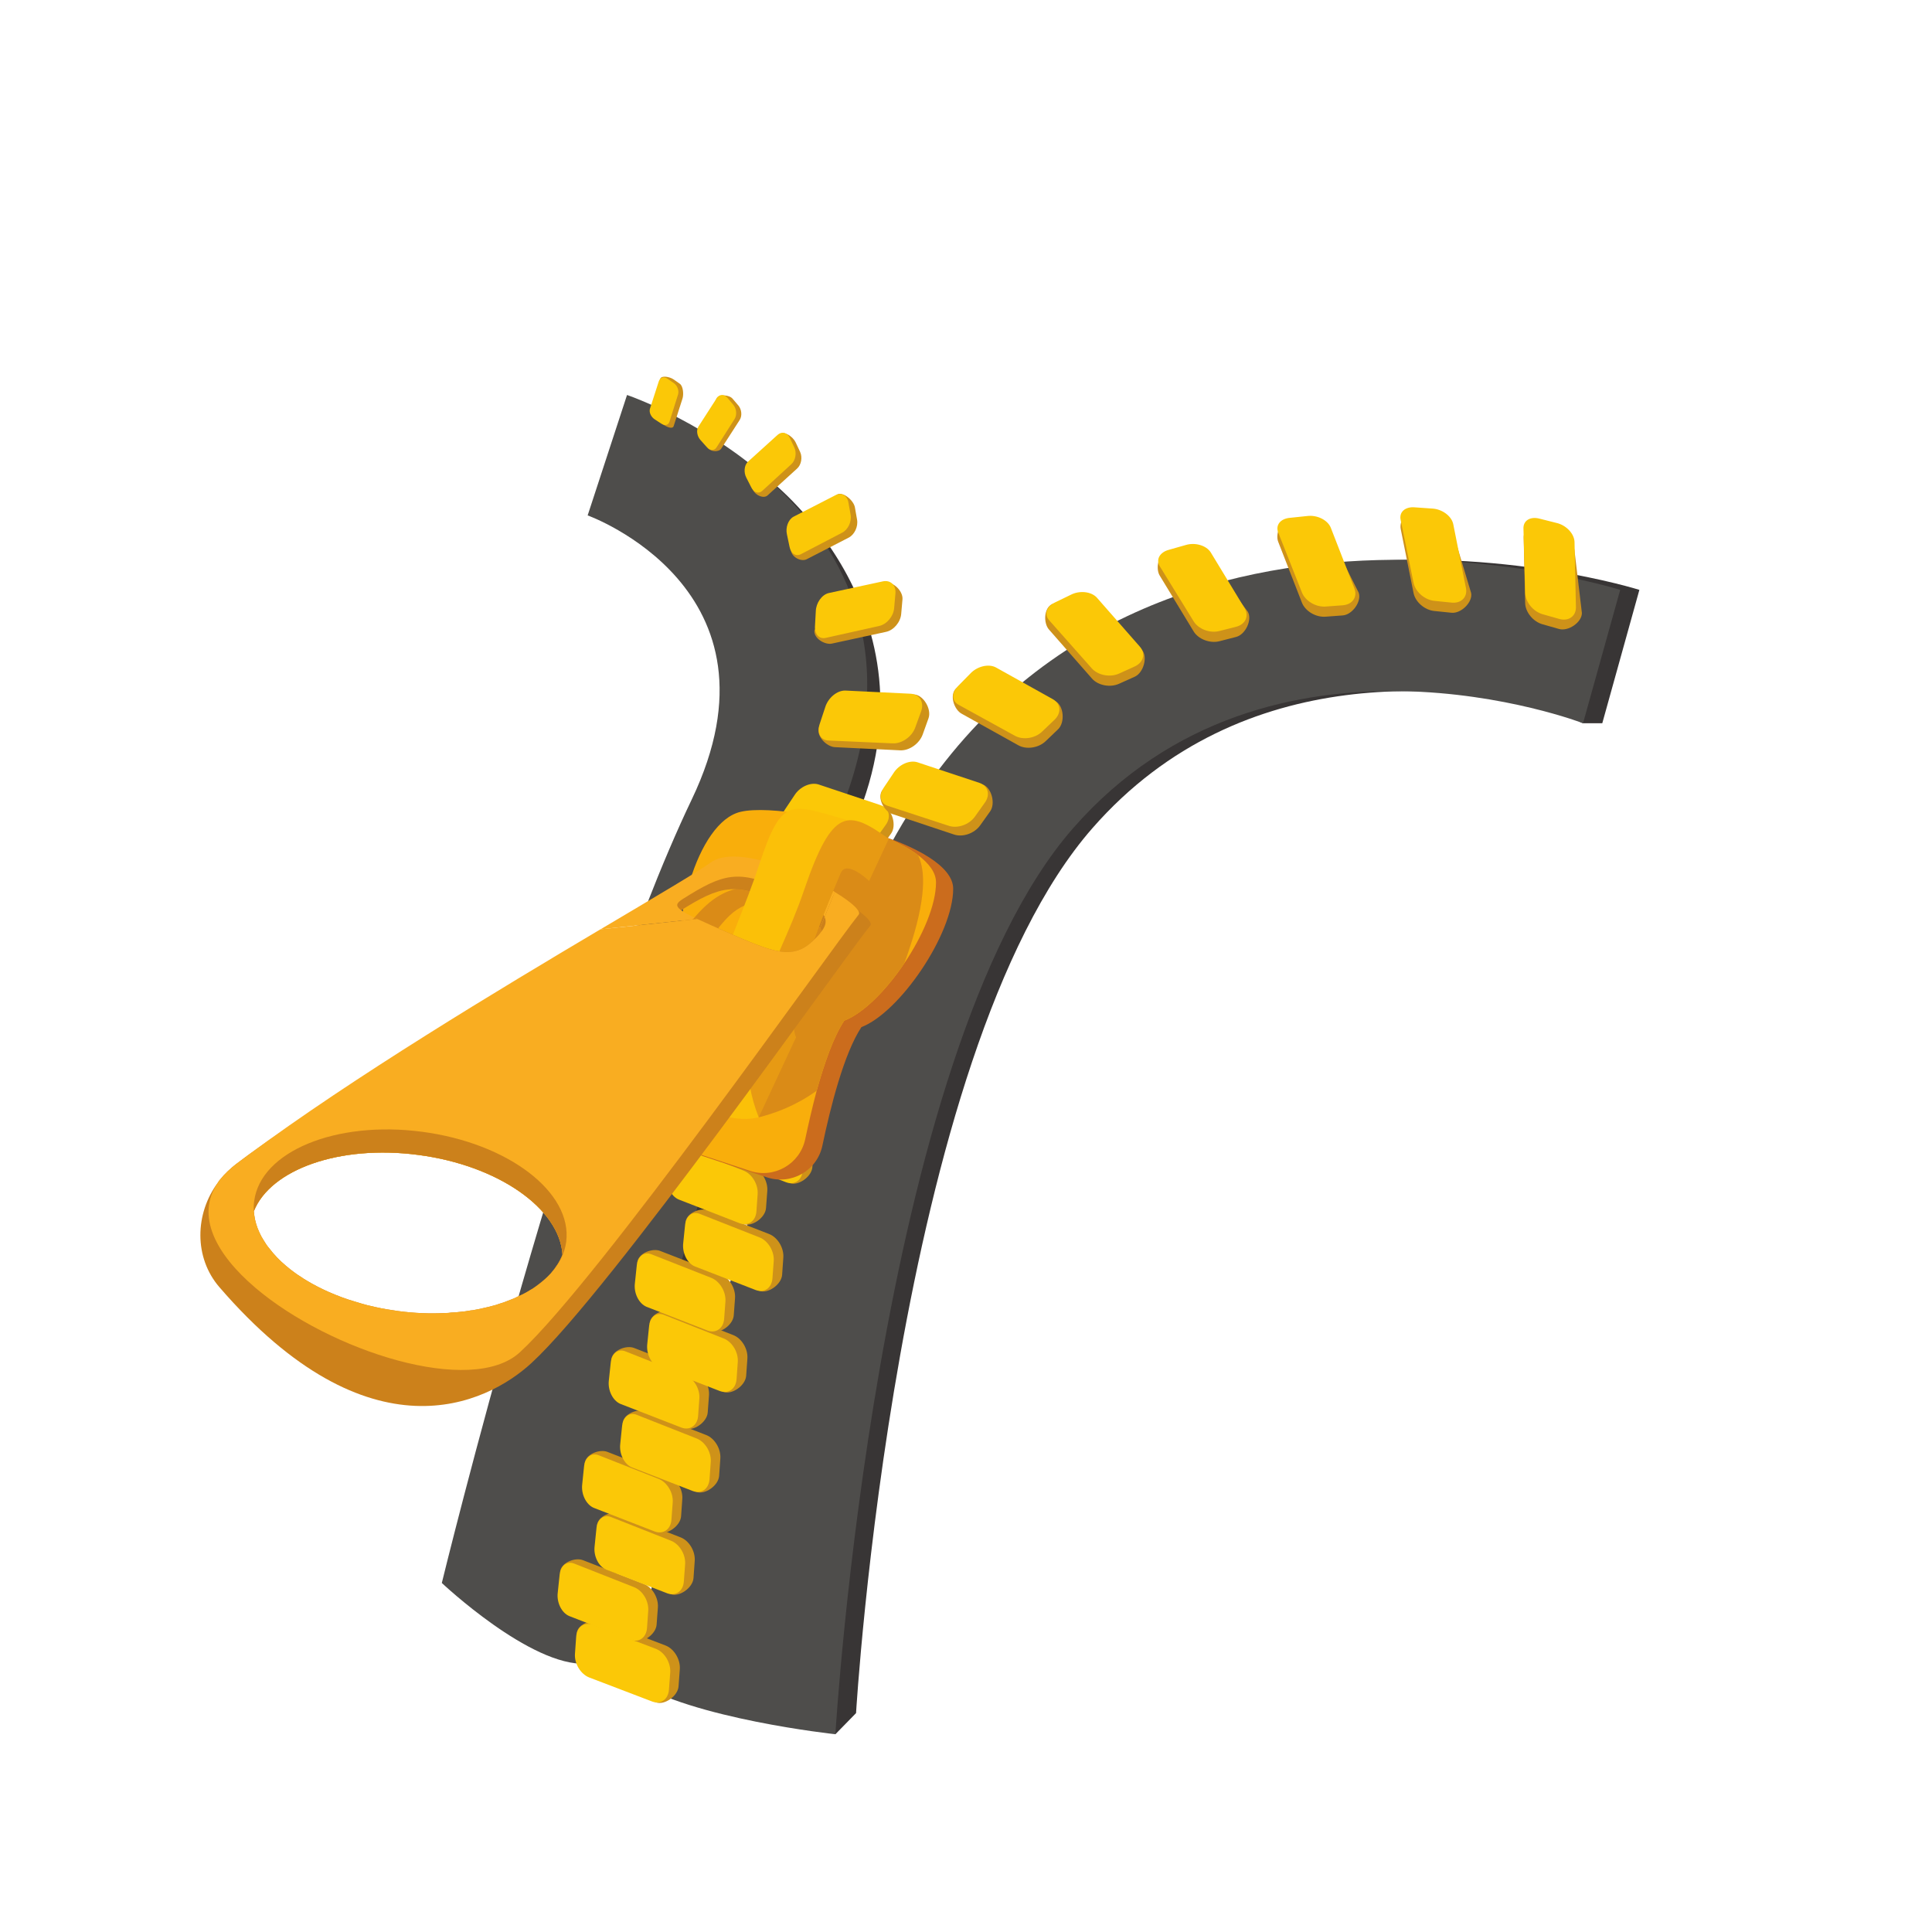 <svg xmlns="http://www.w3.org/2000/svg" xmlns:xlink="http://www.w3.org/1999/xlink" width="150" zoomAndPan="magnify" viewBox="0 0 112.5 112.5" height="150" preserveAspectRatio="xMidYMid meet" version="1.0"><defs><clipPath id="ecaba69ee3"><path d="M 46.395 32.527 L 95.461 32.527 L 95.461 100.984 L 46.395 100.984 Z M 46.395 32.527 " clip-rule="nonzero"/></clipPath><clipPath id="cd6ee1d7b9"><path d="M 36.789 32.527 L 94.418 32.527 L 94.418 100.984 L 36.789 100.984 Z M 36.789 32.527 " clip-rule="nonzero"/></clipPath><clipPath id="ff28111359"><path d="M 38 21.836 L 40 21.836 L 40 25 L 38 25 Z M 38 21.836 " clip-rule="nonzero"/></clipPath><clipPath id="9f65abae24"><path d="M 37 21.836 L 40 21.836 L 40 25 L 37 25 Z M 37 21.836 " clip-rule="nonzero"/></clipPath><clipPath id="2d3b826ebd"><path d="M 11.199 52 L 51 52 L 51 82 L 11.199 82 Z M 11.199 52 " clip-rule="nonzero"/></clipPath></defs><g clip-path="url(#ecaba69ee3)"><path fill="#383535" d="M 48.645 100.984 L 49.848 99.754 C 49.848 99.754 52.109 61.375 63.602 48.234 C 72.398 38.176 85.133 39.93 90.621 41.309 C 91.402 41.504 91.723 41.969 92.18 42.113 L 93.301 42.113 L 95.461 34.348 C 95.461 34.348 63.188 24.156 51.18 52.938 C 42.461 73.836 48.645 100.984 48.645 100.984 " fill-opacity="1" fill-rule="nonzero"/></g><path fill="#383535" d="M 35.02 95.91 L 34.125 96.875 C 34.125 96.875 34.414 61.137 41.395 46.559 C 47.27 34.289 39.348 26.621 39.348 26.621 L 44.617 27.793 C 44.617 27.793 55.02 35.504 49.801 47.875 C 39.836 71.492 35.02 95.91 35.02 95.91 " fill-opacity="1" fill-rule="nonzero"/><g clip-path="url(#cd6ee1d7b9)"><path fill="#4e4d4b" d="M 36.812 97.832 C 40.281 100.09 48.645 100.984 48.645 100.984 C 48.645 100.984 50.988 61.375 62.48 48.234 C 73.973 35.094 92.18 42.113 92.18 42.113 L 94.344 34.348 C 94.344 34.348 62.066 24.156 50.059 52.938 C 41.34 73.836 36.812 97.832 36.812 97.832 " fill-opacity="1" fill-rule="nonzero"/></g><path fill="#4e4d4b" d="M 34.125 96.875 C 30.895 97.055 25.727 92.176 25.727 92.176 C 25.727 92.176 33.297 61.137 40.277 46.559 C 46.152 34.289 34.219 30.012 34.219 30.012 L 36.512 23 C 36.512 23 56.512 29.758 48.68 47.875 C 38.512 71.402 34.125 96.875 34.125 96.875 " fill-opacity="1" fill-rule="nonzero"/><path fill="#ce9219" d="M 38.754 95.816 L 35.094 94.418 C 34.594 94.227 33.625 94.535 33.586 95.105 L 34.039 96.105 C 34 96.676 34.371 97.293 34.871 97.484 L 38.184 99.125 C 38.684 99.316 39.473 98.762 39.512 98.195 L 39.586 97.195 C 39.625 96.625 39.254 96.008 38.754 95.816 " fill-opacity="1" fill-rule="nonzero"/><path fill="#fbc807" d="M 38.195 96.012 L 34.531 94.613 C 34.031 94.426 33.594 94.73 33.551 95.301 L 33.48 96.301 C 33.438 96.871 33.812 97.488 34.312 97.68 L 37.973 99.078 C 38.473 99.266 38.91 98.961 38.953 98.391 L 39.027 97.391 C 39.066 96.82 38.695 96.203 38.195 96.012 " fill-opacity="1" fill-rule="nonzero"/><path fill="#ce9219" d="M 37.477 92.223 L 33.953 90.852 C 33.508 90.668 32.656 90.977 32.613 91.547 L 32.984 92.543 C 32.922 93.113 33.227 93.723 33.676 93.91 L 36.902 95.531 C 37.402 95.723 38.195 95.172 38.234 94.602 L 38.309 93.602 C 38.348 93.031 37.977 92.414 37.477 92.223 " fill-opacity="1" fill-rule="nonzero"/><path fill="#fbc807" d="M 36.914 92.418 L 33.457 91.055 C 33.012 90.867 32.625 91.176 32.582 91.746 L 32.477 92.742 C 32.406 93.309 32.703 93.922 33.152 94.105 L 36.695 95.484 C 37.195 95.672 37.633 95.367 37.676 94.797 L 37.746 93.797 C 37.789 93.227 37.418 92.609 36.914 92.418 " fill-opacity="1" fill-rule="nonzero"/><path fill="#ce9219" d="M 39.621 89.516 L 36.102 88.145 C 35.652 87.957 34.801 88.27 34.758 88.84 L 35.133 89.836 C 35.066 90.402 35.371 91.012 35.824 91.199 L 39.051 92.824 C 39.551 93.016 40.34 92.461 40.383 91.891 L 40.453 90.891 C 40.496 90.32 40.121 89.703 39.621 89.516 " fill-opacity="1" fill-rule="nonzero"/><path fill="#fbc807" d="M 39.059 89.711 L 35.602 88.344 C 35.16 88.156 34.77 88.465 34.727 89.035 L 34.625 90.031 C 34.551 90.598 34.848 91.211 35.297 91.398 L 38.84 92.773 C 39.34 92.965 39.781 92.656 39.82 92.09 L 39.895 91.086 C 39.934 90.516 39.562 89.902 39.059 89.711 " fill-opacity="1" fill-rule="nonzero"/><path fill="#ce9219" d="M 38.898 85.914 L 35.379 84.547 C 34.93 84.359 34.078 84.672 34.039 85.242 L 34.41 86.234 C 34.348 86.805 34.648 87.414 35.102 87.602 L 38.328 89.223 C 38.828 89.414 39.617 88.863 39.66 88.293 L 39.73 87.293 C 39.773 86.723 39.398 86.105 38.898 85.914 " fill-opacity="1" fill-rule="nonzero"/><path fill="#fbc807" d="M 38.34 86.109 L 34.879 84.746 C 34.438 84.559 34.051 84.867 34.004 85.438 L 33.902 86.434 C 33.832 87 34.129 87.613 34.574 87.801 L 38.117 89.176 C 38.621 89.363 39.059 89.059 39.098 88.488 L 39.172 87.488 C 39.215 86.918 38.84 86.301 38.34 86.109 " fill-opacity="1" fill-rule="nonzero"/><path fill="#ce9219" d="M 41.117 83.559 L 37.594 82.191 C 37.148 82.004 36.293 82.316 36.254 82.887 L 36.625 83.879 C 36.562 84.449 36.867 85.059 37.316 85.246 L 40.543 86.871 C 41.043 87.062 41.836 86.508 41.875 85.938 L 41.945 84.938 C 41.988 84.367 41.617 83.75 41.117 83.559 " fill-opacity="1" fill-rule="nonzero"/><path fill="#fbc807" d="M 40.555 83.758 L 37.094 82.391 C 36.652 82.203 36.266 82.512 36.219 83.082 L 36.117 84.078 C 36.047 84.645 36.344 85.258 36.793 85.445 L 40.336 86.82 C 40.836 87.012 41.273 86.703 41.316 86.133 L 41.387 85.133 C 41.43 84.562 41.055 83.945 40.555 83.758 " fill-opacity="1" fill-rule="nonzero"/><path fill="#ce9219" d="M 40.453 79.867 L 36.934 78.496 C 36.484 78.309 35.633 78.621 35.59 79.191 L 35.965 80.188 C 35.898 80.754 36.203 81.367 36.652 81.551 L 39.879 83.176 C 40.383 83.367 41.172 82.812 41.211 82.246 L 41.285 81.242 C 41.324 80.672 40.953 80.055 40.453 79.867 " fill-opacity="1" fill-rule="nonzero"/><path fill="#fbc807" d="M 39.891 80.062 L 36.434 78.695 C 35.992 78.508 35.602 78.82 35.559 79.387 L 35.453 80.383 C 35.383 80.953 35.68 81.562 36.129 81.75 L 39.672 83.125 C 40.172 83.316 40.613 83.008 40.652 82.441 L 40.723 81.438 C 40.766 80.871 40.395 80.254 39.891 80.062 " fill-opacity="1" fill-rule="nonzero"/><path fill="#ce9219" d="M 42.688 77.738 L 39.168 76.367 C 38.719 76.18 37.867 76.492 37.828 77.062 L 38.199 78.059 C 38.137 78.625 38.441 79.234 38.891 79.422 L 42.117 81.047 C 42.617 81.238 43.406 80.684 43.449 80.113 L 43.52 79.113 C 43.562 78.543 43.188 77.926 42.688 77.738 " fill-opacity="1" fill-rule="nonzero"/><path fill="#fbc807" d="M 42.129 77.934 L 38.668 76.566 C 38.227 76.379 37.84 76.688 37.793 77.258 L 37.691 78.254 C 37.621 78.824 37.918 79.434 38.363 79.621 L 41.906 80.996 C 42.41 81.188 42.848 80.879 42.891 80.309 L 42.961 79.309 C 43.004 78.738 42.629 78.125 42.129 77.934 " fill-opacity="1" fill-rule="nonzero"/><path fill="#ce9219" d="M 41.969 74.211 L 38.449 72.844 C 38 72.656 37.148 72.969 37.105 73.535 L 37.48 74.531 C 37.414 75.098 37.719 75.711 38.172 75.898 L 41.398 77.52 C 41.898 77.711 42.688 77.16 42.727 76.59 L 42.801 75.59 C 42.84 75.02 42.469 74.402 41.969 74.211 " fill-opacity="1" fill-rule="nonzero"/><path fill="#fbc807" d="M 41.41 74.406 L 37.949 73.043 C 37.508 72.855 37.117 73.164 37.074 73.73 L 36.969 74.73 C 36.898 75.297 37.199 75.906 37.645 76.094 L 41.188 77.473 C 41.688 77.664 42.129 77.355 42.168 76.785 L 42.242 75.785 C 42.281 75.215 41.91 74.598 41.41 74.406 " fill-opacity="1" fill-rule="nonzero"/><path fill="#ce9219" d="M 44.781 71.855 L 41.262 70.488 C 40.812 70.301 39.961 70.613 39.918 71.184 L 40.293 72.176 C 40.227 72.746 40.531 73.355 40.984 73.543 L 44.211 75.164 C 44.711 75.355 45.5 74.805 45.543 74.234 L 45.613 73.234 C 45.656 72.664 45.281 72.047 44.781 71.855 " fill-opacity="1" fill-rule="nonzero"/><path fill="#fbc807" d="M 44.219 72.051 L 40.762 70.688 C 40.32 70.5 39.93 70.809 39.887 71.379 L 39.785 72.375 C 39.715 72.941 40.008 73.555 40.457 73.742 L 44 75.117 C 44.5 75.309 44.941 75 44.98 74.43 L 45.055 73.43 C 45.094 72.859 44.723 72.242 44.219 72.051 " fill-opacity="1" fill-rule="nonzero"/><path fill="#ce9219" d="M 43.848 67.965 L 40.324 66.594 C 39.879 66.41 39.027 66.723 38.984 67.289 L 39.355 68.285 C 39.293 68.852 39.598 69.465 40.047 69.652 L 43.273 71.273 C 43.773 71.465 44.566 70.914 44.605 70.344 L 44.68 69.344 C 44.719 68.773 44.348 68.156 43.848 67.965 " fill-opacity="1" fill-rule="nonzero"/><path fill="#fbc807" d="M 43.285 68.16 L 39.828 66.797 C 39.383 66.609 38.996 66.918 38.953 67.488 L 38.848 68.484 C 38.777 69.051 39.074 69.66 39.523 69.848 L 43.066 71.227 C 43.566 71.418 44.004 71.109 44.047 70.539 L 44.117 69.539 C 44.16 68.969 43.789 68.352 43.285 68.16 " fill-opacity="1" fill-rule="nonzero"/><path fill="#ce9219" d="M 46.547 65.578 L 43.023 64.211 C 42.578 64.023 41.723 64.336 41.684 64.906 L 42.055 65.898 C 41.992 66.469 42.297 67.078 42.746 67.266 L 45.973 68.891 C 46.473 69.078 47.266 68.527 47.305 67.957 L 47.379 66.957 C 47.418 66.387 47.047 65.77 46.547 65.578 " fill-opacity="1" fill-rule="nonzero"/><path fill="#fbc807" d="M 45.984 65.773 L 42.527 64.41 C 42.082 64.223 41.695 64.531 41.652 65.102 L 41.547 66.098 C 41.477 66.664 41.773 67.277 42.223 67.465 L 45.766 68.84 C 46.266 69.031 46.703 68.723 46.746 68.152 L 46.816 67.152 C 46.859 66.582 46.488 65.965 45.984 65.773 " fill-opacity="1" fill-rule="nonzero"/><path fill="#ce9219" d="M 52.5 54.191 L 48.914 53 C 48.449 52.859 47.992 52.074 48.324 51.609 L 49.246 51.078 C 49.559 50.602 50.184 50.324 50.648 50.469 L 54.168 51.273 C 54.676 51.449 54.93 52.379 54.602 52.844 L 54.02 53.66 C 53.688 54.125 53.008 54.363 52.5 54.191 " fill-opacity="1" fill-rule="nonzero"/><path fill="#fbc807" d="M 52.191 53.68 L 48.656 52.527 C 48.195 52.391 48.094 51.902 48.422 51.438 L 48.98 50.602 C 49.285 50.121 49.906 49.84 50.367 49.98 L 53.977 51.18 C 54.484 51.352 54.625 51.867 54.293 52.336 L 53.711 53.152 C 53.379 53.617 52.699 53.855 52.191 53.68 " fill-opacity="1" fill-rule="nonzero"/><path fill="#ce9219" d="M 49.785 49.887 L 46.199 48.695 C 45.738 48.555 45.277 47.77 45.609 47.305 L 46.531 46.777 C 46.844 46.297 47.469 46.023 47.934 46.164 L 51.453 46.973 C 51.961 47.145 52.219 48.074 51.887 48.539 L 51.305 49.355 C 50.973 49.82 50.293 50.059 49.785 49.887 " fill-opacity="1" fill-rule="nonzero"/><path fill="#fbc807" d="M 49.477 49.379 L 45.941 48.223 C 45.484 48.086 45.383 47.602 45.711 47.133 L 46.266 46.301 C 46.574 45.816 47.191 45.535 47.656 45.676 L 51.262 46.879 C 51.77 47.051 51.91 47.566 51.578 48.031 L 50.996 48.848 C 50.668 49.312 49.988 49.551 49.477 49.379 " fill-opacity="1" fill-rule="nonzero"/><g clip-path="url(#ff28111359)"><path fill="#ce9219" d="M 39.742 23.207 L 39.23 24.805 C 39.168 25.012 38.824 24.863 38.617 24.719 L 38.379 24.156 C 38.164 24.02 38.039 24.254 38.102 24.047 L 38.441 22.062 C 38.516 21.84 39.012 21.945 39.219 22.09 L 39.582 22.344 C 39.789 22.488 39.816 22.98 39.742 23.207 " fill-opacity="1" fill-rule="nonzero"/></g><path fill="#ce9219" d="M 43.07 24.457 L 42.004 26.113 C 41.871 26.332 41.414 26.324 41.223 26.094 L 41.074 25.699 C 40.875 25.477 40.816 25.125 40.949 24.91 L 41.738 23.18 C 41.891 22.945 42.469 22.988 42.66 23.219 L 43 23.617 C 43.191 23.848 43.223 24.223 43.07 24.457 " fill-opacity="1" fill-rule="nonzero"/><path fill="#ce9219" d="M 46.414 27.285 L 44.699 28.844 C 44.48 29.051 44.004 28.859 43.855 28.543 L 43.77 28.09 C 43.609 27.777 43.648 27.359 43.867 27.152 L 45.422 25.289 C 45.668 25.07 46.18 25.438 46.328 25.754 L 46.59 26.312 C 46.738 26.629 46.66 27.066 46.414 27.285 " fill-opacity="1" fill-rule="nonzero"/><path fill="#ce9219" d="M 49.414 31.309 L 46.984 32.559 C 46.68 32.727 46.129 32.477 46.059 32.07 L 46.164 31.414 C 46.074 31.012 46.246 30.551 46.559 30.383 L 48.754 28.793 C 49.098 28.617 49.707 29.137 49.781 29.543 L 49.906 30.254 C 49.98 30.664 49.758 31.133 49.414 31.309 " fill-opacity="1" fill-rule="nonzero"/><path fill="#ce9219" d="M 51.594 36.793 L 48.457 37.473 C 48.059 37.57 47.383 37.195 47.422 36.711 L 47.871 35.926 C 47.891 35.441 48.227 34.969 48.633 34.871 L 51.555 33.938 C 52.004 33.848 52.59 34.414 52.551 34.898 L 52.477 35.746 C 52.438 36.23 52.039 36.699 51.594 36.793 " fill-opacity="1" fill-rule="nonzero"/><path fill="#ce9219" d="M 52.406 43.691 L 48.633 43.508 C 48.148 43.496 47.496 42.863 47.691 42.328 L 48.434 41.57 C 48.609 41.027 49.137 40.59 49.621 40.605 L 53.23 40.438 C 53.766 40.465 54.262 41.293 54.066 41.828 L 53.727 42.773 C 53.531 43.309 52.941 43.723 52.406 43.691 " fill-opacity="1" fill-rule="nonzero"/><g clip-path="url(#9f65abae24)"><path fill="#fbc807" d="M 39.48 22.98 L 38.984 24.555 C 38.922 24.762 38.707 24.809 38.5 24.664 L 38.129 24.422 C 37.914 24.285 37.785 24.016 37.844 23.809 L 38.363 22.199 C 38.438 21.977 38.664 21.91 38.871 22.055 L 39.238 22.309 C 39.445 22.453 39.555 22.754 39.48 22.98 " fill-opacity="1" fill-rule="nonzero"/></g><path fill="#fbc807" d="M 42.77 24.406 L 41.727 26.047 C 41.598 26.262 41.34 26.25 41.145 26.023 L 40.797 25.633 C 40.594 25.414 40.531 25.066 40.664 24.848 L 41.738 23.18 C 41.891 22.945 42.172 22.941 42.363 23.168 L 42.699 23.57 C 42.891 23.797 42.922 24.172 42.77 24.406 " fill-opacity="1" fill-rule="nonzero"/><path fill="#fbc807" d="M 46.078 27.031 L 44.395 28.574 C 44.18 28.781 43.891 28.688 43.742 28.371 L 43.461 27.82 C 43.297 27.512 43.332 27.098 43.547 26.891 L 45.277 25.324 C 45.523 25.102 45.844 25.184 45.992 25.5 L 46.254 26.059 C 46.402 26.375 46.324 26.812 46.078 27.031 " fill-opacity="1" fill-rule="nonzero"/><path fill="#fbc807" d="M 49.035 31.02 L 46.652 32.262 C 46.348 32.43 46.047 32.238 45.973 31.832 L 45.824 31.121 C 45.73 30.719 45.898 30.258 46.203 30.09 L 48.648 28.836 C 48.992 28.66 49.332 28.848 49.402 29.254 L 49.531 29.969 C 49.605 30.375 49.383 30.844 49.035 31.02 " fill-opacity="1" fill-rule="nonzero"/><path fill="#fbc807" d="M 51.184 36.453 L 48.098 37.141 C 47.703 37.238 47.418 36.926 47.457 36.441 L 47.504 35.59 C 47.52 35.105 47.852 34.633 48.25 34.535 L 51.41 33.852 C 51.855 33.758 52.184 34.074 52.141 34.559 L 52.066 35.41 C 52.027 35.891 51.633 36.359 51.184 36.453 " fill-opacity="1" fill-rule="nonzero"/><path fill="#fbc807" d="M 51.973 43.285 L 48.258 43.121 C 47.777 43.113 47.551 42.672 47.738 42.133 L 48.051 41.184 C 48.219 40.637 48.738 40.199 49.223 40.211 L 53.02 40.395 C 53.555 40.426 53.828 40.887 53.637 41.422 L 53.293 42.367 C 53.102 42.902 52.508 43.316 51.973 43.285 " fill-opacity="1" fill-rule="nonzero"/><path fill="#ce9219" d="M 55.555 48.594 L 51.969 47.402 C 51.504 47.262 51.047 46.477 51.379 46.012 L 52.301 45.484 C 52.613 45.008 53.234 44.73 53.703 44.871 L 57.223 45.68 C 57.73 45.852 57.984 46.781 57.656 47.246 L 57.074 48.062 C 56.742 48.531 56.062 48.766 55.555 48.594 " fill-opacity="1" fill-rule="nonzero"/><path fill="#fbc807" d="M 55.246 48.086 L 51.711 46.93 C 51.25 46.793 51.148 46.309 51.477 45.84 L 52.035 45.008 C 52.34 44.523 52.961 44.242 53.422 44.387 L 57.031 45.586 C 57.535 45.758 57.68 46.273 57.348 46.738 L 56.766 47.555 C 56.434 48.023 55.754 48.258 55.246 48.086 " fill-opacity="1" fill-rule="nonzero"/><path fill="#ce9219" d="M 59.297 43.398 L 55.996 41.559 C 55.566 41.332 55.262 40.477 55.676 40.082 L 56.68 39.734 C 57.074 39.324 57.738 39.168 58.172 39.395 L 61.48 40.844 C 61.945 41.109 62.023 42.07 61.613 42.465 L 60.887 43.16 C 60.477 43.555 59.762 43.66 59.297 43.398 " fill-opacity="1" fill-rule="nonzero"/><path fill="#fbc807" d="M 59.09 42.84 L 55.832 41.047 C 55.406 40.824 55.395 40.328 55.805 39.93 L 56.508 39.215 C 56.898 38.801 57.559 38.637 57.988 38.863 L 61.309 40.715 C 61.773 40.98 61.816 41.516 61.406 41.91 L 60.68 42.602 C 60.27 43 59.559 43.105 59.09 42.84 " fill-opacity="1" fill-rule="nonzero"/><path fill="#ce9219" d="M 88.809 35.102 L 88.723 31.324 C 88.699 30.84 89.285 30.145 89.832 30.297 L 90.641 30.988 C 91.195 31.121 91.664 31.617 91.688 32.105 L 92.113 35.691 C 92.121 36.227 91.332 36.781 90.781 36.625 L 89.82 36.352 C 89.27 36.199 88.816 35.637 88.809 35.102 " fill-opacity="1" fill-rule="nonzero"/><path fill="#ce9219" d="M 82.309 34.523 L 81.566 30.816 C 81.461 30.344 81.914 29.555 82.484 29.613 L 83.398 30.152 C 83.969 30.188 84.52 30.594 84.625 31.07 L 85.664 34.531 C 85.766 35.055 85.086 35.738 84.52 35.68 L 83.52 35.578 C 82.953 35.523 82.41 35.047 82.309 34.523 " fill-opacity="1" fill-rule="nonzero"/><path fill="#ce9219" d="M 75.805 35.078 L 74.434 31.559 C 74.246 31.109 74.559 30.258 75.129 30.215 L 76.121 30.586 C 76.688 30.523 77.301 30.828 77.488 31.277 L 79.113 34.504 C 79.305 35.004 78.754 35.797 78.184 35.836 L 77.184 35.91 C 76.613 35.953 75.996 35.582 75.805 35.078 " fill-opacity="1" fill-rule="nonzero"/><path fill="#ce9219" d="M 69.5 36.758 L 67.539 33.531 C 67.273 33.121 67.434 32.227 67.988 32.086 L 69.031 32.281 C 69.578 32.117 70.234 32.312 70.496 32.723 L 72.656 35.617 C 72.934 36.078 72.527 36.953 71.973 37.09 L 71 37.34 C 70.449 37.477 69.773 37.219 69.5 36.758 " fill-opacity="1" fill-rule="nonzero"/><path fill="#ce9219" d="M 63.582 39.508 L 61.09 36.668 C 60.758 36.312 60.762 35.402 61.281 35.168 L 62.344 35.18 C 62.855 34.926 63.531 35 63.863 35.359 L 66.492 37.836 C 66.844 38.242 66.594 39.172 66.074 39.406 L 65.16 39.816 C 64.641 40.051 63.934 39.914 63.582 39.508 " fill-opacity="1" fill-rule="nonzero"/><path fill="#fbc807" d="M 88.812 34.512 L 88.711 30.793 C 88.684 30.312 89.109 30.055 89.656 30.203 L 90.629 30.449 C 91.188 30.574 91.66 31.062 91.684 31.547 L 91.766 35.348 C 91.777 35.887 91.336 36.195 90.789 36.039 L 89.824 35.766 C 89.273 35.609 88.82 35.051 88.812 34.512 " fill-opacity="1" fill-rule="nonzero"/><path fill="#fbc807" d="M 82.309 33.93 L 81.562 30.285 C 81.453 29.816 81.828 29.488 82.395 29.543 L 83.395 29.613 C 83.965 29.641 84.516 30.039 84.621 30.512 L 85.363 34.242 C 85.465 34.77 85.086 35.148 84.52 35.09 L 83.523 34.988 C 82.953 34.93 82.414 34.457 82.309 33.93 " fill-opacity="1" fill-rule="nonzero"/><path fill="#fbc807" d="M 75.805 34.484 L 74.438 31.027 C 74.25 30.582 74.559 30.195 75.125 30.152 L 76.125 30.047 C 76.691 29.977 77.301 30.273 77.488 30.719 L 78.867 34.266 C 79.059 34.766 78.75 35.203 78.184 35.246 L 77.184 35.32 C 76.613 35.359 75.996 34.988 75.805 34.484 " fill-opacity="1" fill-rule="nonzero"/><path fill="#fbc807" d="M 69.496 36.164 L 67.547 32.996 C 67.285 32.594 67.523 32.156 68.074 32.012 L 69.039 31.738 C 69.582 31.57 70.238 31.754 70.5 32.164 L 72.473 35.414 C 72.746 35.875 72.523 36.359 71.969 36.5 L 70.996 36.746 C 70.441 36.887 69.77 36.625 69.496 36.164 " fill-opacity="1" fill-rule="nonzero"/><path fill="#fbc807" d="M 63.57 38.914 L 61.105 36.133 C 60.777 35.781 60.934 35.309 61.453 35.07 L 62.355 34.633 C 62.863 34.371 63.539 34.441 63.867 34.797 L 66.375 37.656 C 66.727 38.062 66.586 38.578 66.066 38.812 L 65.152 39.227 C 64.633 39.457 63.926 39.32 63.57 38.914 " fill-opacity="1" fill-rule="nonzero"/><path fill="#cb6c1d" d="M 40.926 67.32 L 44.668 68.559 C 46.078 69.023 47.586 68.164 47.887 66.711 C 48.363 64.438 49.148 61.34 50.16 59.809 C 52.395 58.949 55.504 54.391 55.504 51.75 C 55.504 49.113 46.68 47.051 44.133 47.637 C 41.582 48.227 39.922 54.352 40.801 57.895 C 40.273 60.004 39.68 62.602 39.277 64.41 C 38.996 65.664 39.711 66.918 40.926 67.32 " fill-opacity="1" fill-rule="nonzero"/><path fill="#f9ae0b" d="M 54.504 51.383 C 54.504 52.707 53.719 54.516 52.652 56.102 C 51.594 57.672 50.27 59.004 49.16 59.434 C 48.531 60.383 47.996 61.926 47.555 63.512 C 47.297 64.48 47.074 65.465 46.887 66.336 C 46.582 67.785 45.074 68.645 43.672 68.18 L 39.926 66.945 C 38.707 66.547 37.992 65.285 38.27 64.039 C 38.684 62.23 39.273 59.633 39.801 57.52 C 38.914 53.98 40.582 47.852 43.133 47.27 C 44.762 46.891 48.961 47.602 51.773 48.844 C 52.43 49.141 53.008 49.453 53.457 49.793 C 54.109 50.289 54.504 50.816 54.504 51.383 " fill-opacity="1" fill-rule="nonzero"/><path fill="#da8b17" d="M 44.18 65.062 L 41.539 62.598 C 41.539 62.598 43.137 56.379 44.184 52.535 C 44.312 52.523 44.445 52.52 44.586 52.52 C 44.832 52.52 45.102 52.535 45.398 52.574 C 46.734 53.219 47.492 53.629 47.754 54.043 L 48.016 53.398 L 48.609 51.941 C 47.598 51.324 46.18 50.648 44.828 50.242 C 44.949 49.848 45.027 49.609 45.059 49.578 C 45.293 49.348 51.754 48.844 51.754 48.844 L 51.773 48.844 C 52.43 49.141 53.008 49.453 53.457 49.793 C 53.887 50.656 53.957 52.305 52.902 55.402 C 52.82 55.645 52.742 55.879 52.652 56.102 C 51.594 57.672 50.27 59.004 49.16 59.434 C 48.531 60.383 47.996 61.926 47.555 63.512 C 46.355 64.371 45.176 64.812 44.18 65.062 " fill-opacity="1" fill-rule="nonzero"/><path fill="#f9ad21" d="M 40.258 53.344 C 40.168 53.297 40.09 53.262 40.016 53.219 C 39.938 53.184 39.871 53.137 39.809 53.102 C 39.773 53.082 39.73 53.055 39.703 53.027 L 39.66 53.004 C 41.887 51.613 42.828 51.316 45.398 52.574 C 46.734 53.219 47.492 53.629 47.754 54.043 L 48.609 51.941 C 46.547 50.684 42.809 49.184 41.379 50.227 C 40.645 50.758 38.219 52.184 34.969 54.113 L 40.609 53.512 C 40.48 53.453 40.363 53.395 40.258 53.344 " fill-opacity="1" fill-rule="nonzero"/><path fill="#4b3d3d" d="M 39.562 55.133 C 39.453 54.93 39.414 54.738 39.535 54.621 C 39.551 54.594 39.57 54.57 39.586 54.543 C 39.574 54.742 39.566 54.938 39.562 55.133 " fill-opacity="1" fill-rule="nonzero"/><path fill="#da8b17" d="M 40.43 55.906 C 40.191 55.875 39.758 55.492 39.562 55.133 C 39.566 54.938 39.574 54.742 39.586 54.543 C 39.848 54.168 40.098 53.836 40.34 53.539 L 40.609 53.512 C 40.551 53.484 40.492 53.457 40.434 53.43 C 41.223 52.508 41.953 51.996 42.785 51.777 C 43.246 51.785 43.734 51.887 44.305 52.098 C 44.266 52.238 44.223 52.387 44.184 52.535 C 42.551 52.691 42.016 53.844 40.43 55.906 " fill-opacity="1" fill-rule="nonzero"/><path fill="#ba6b1d" d="M 47.754 54.043 C 47.492 53.629 46.734 53.219 45.398 52.574 C 45.102 52.535 44.832 52.52 44.586 52.52 C 44.445 52.52 44.312 52.523 44.184 52.535 C 44.223 52.387 44.266 52.238 44.305 52.098 C 44.637 52.219 44.996 52.379 45.398 52.574 C 46.734 53.219 47.492 53.629 47.754 54.043 L 48.016 53.398 L 47.754 54.043 " fill-opacity="1" fill-rule="nonzero"/><path fill="#dc8a17" d="M 47.754 54.043 C 47.492 53.629 46.734 53.219 45.398 52.574 C 44.996 52.379 44.637 52.219 44.305 52.098 C 43.734 51.887 43.246 51.785 42.785 51.777 C 43.133 51.688 43.496 51.645 43.891 51.645 C 44.406 51.645 44.973 51.715 45.613 51.836 C 47.035 52.531 47.809 52.957 48.016 53.398 L 47.754 54.043 M 40.34 53.539 C 40.371 53.504 40.402 53.465 40.434 53.43 C 40.492 53.457 40.551 53.484 40.609 53.512 L 40.34 53.539 " fill-opacity="1" fill-rule="nonzero"/><path fill="#cc811b" d="M 45.613 51.836 C 43.008 50.574 42.074 50.887 39.773 52.34 C 39.398 52.574 39.301 52.734 39.66 53.004 C 41.887 51.613 42.828 51.316 45.398 52.574 C 46.734 53.219 47.492 53.629 47.754 54.043 L 48.016 53.398 C 47.809 52.957 47.035 52.531 45.613 51.836 " fill-opacity="1" fill-rule="nonzero"/><path fill="#fbc008" d="M 49.801 47.875 C 46.047 46.891 45.613 46.074 44.18 50.43 C 42.742 54.789 39.793 60.09 40.879 64.355 C 40.879 64.355 42.367 65.48 44.18 65.062 C 45.293 57.969 46.812 51.605 49.801 47.875 " fill-opacity="1" fill-rule="nonzero"/><path fill="#e79a13" d="M 51.754 48.844 L 50.609 51.301 C 50.609 51.301 49.293 50.027 48.953 50.844 C 48.621 51.648 45.543 58.648 46.355 60.402 L 44.18 65.062 C 42.254 60.16 45.148 56.746 46.82 51.836 C 48.488 46.938 49.402 47.168 51.754 48.844 " fill-opacity="1" fill-rule="nonzero"/><g clip-path="url(#2d3b826ebd)"><path fill="#cc811b" d="M 24.348 67.25 C 29.012 67.855 32.594 70.383 32.754 73.062 C 32.602 73.449 32.371 73.805 32.074 74.148 C 31.977 74.254 31.867 74.363 31.75 74.469 C 31.527 74.668 31.285 74.855 31.02 75.035 C 30.973 75.062 30.93 75.086 30.883 75.113 C 30.668 75.25 30.438 75.375 30.184 75.48 C 29.988 75.59 29.773 75.672 29.559 75.75 C 29.414 75.812 29.262 75.867 29.102 75.91 C 28.957 75.965 28.805 76.012 28.652 76.047 C 28.484 76.09 28.312 76.137 28.133 76.172 C 27.938 76.215 27.73 76.262 27.516 76.297 C 27.48 76.297 27.453 76.305 27.418 76.305 C 27.195 76.344 26.969 76.379 26.738 76.395 C 26.586 76.414 26.434 76.43 26.27 76.43 C 26.164 76.449 26.047 76.457 25.93 76.457 C 25.055 76.504 24.141 76.469 23.199 76.344 C 22.957 76.305 22.715 76.27 22.484 76.234 C 22.387 76.215 22.297 76.199 22.195 76.18 C 21.965 76.137 21.73 76.082 21.508 76.027 L 21.461 76.02 C 21.211 75.957 20.969 75.883 20.738 75.812 C 20.172 75.652 19.629 75.445 19.125 75.223 C 18.918 75.133 18.723 75.035 18.527 74.938 C 18.5 74.926 18.465 74.91 18.438 74.891 C 18.246 74.793 18.07 74.691 17.891 74.586 C 17.754 74.504 17.621 74.426 17.488 74.328 C 17.391 74.273 17.289 74.199 17.191 74.129 C 17.102 74.059 17.004 73.996 16.914 73.922 C 16.824 73.852 16.742 73.781 16.652 73.707 C 16.277 73.395 15.957 73.055 15.688 72.703 C 15.625 72.633 15.57 72.551 15.516 72.48 C 15.41 72.32 15.312 72.156 15.223 72.004 C 15.188 71.926 15.141 71.844 15.105 71.766 C 14.953 71.441 14.855 71.109 14.809 70.777 C 14.801 70.699 14.793 70.609 14.781 70.527 C 15.758 68.09 19.781 66.648 24.348 67.25 Z M 49.973 53.027 L 49.965 53.012 C 49.59 52.742 49.098 52.438 48.531 52.133 L 47.754 54.043 C 47.797 54.105 47.824 54.168 47.844 54.23 C 47.797 54.281 47.754 54.336 47.707 54.402 C 47.629 54.5 47.531 54.598 47.422 54.703 C 46.188 55.941 45.102 55.492 42.246 54.246 C 41.566 53.941 41.027 53.711 40.609 53.512 L 37.078 53.891 C 31.25 57.348 21.113 62.391 14.414 67.285 C 14.184 67.453 13.961 67.625 13.734 67.793 C 13.582 67.91 13.449 68.027 13.324 68.145 C 13.262 68.199 13.207 68.25 13.152 68.312 C 13.062 68.395 12.984 68.484 12.91 68.574 C 12.867 68.621 12.832 68.664 12.797 68.707 C 12.758 68.754 12.723 68.797 12.695 68.852 C 11.336 70.672 11.289 73.234 12.777 74.953 C 21.516 85.078 28.332 81.781 30.945 79.371 C 35.531 75.16 49.023 55.949 50.68 53.891 C 50.797 53.746 50.512 53.414 49.973 53.027 " fill-opacity="1" fill-rule="nonzero"/></g><path fill="#f9ad21" d="M 31.75 74.469 C 31.527 74.668 31.285 74.855 31.02 75.035 C 30.973 75.062 30.93 75.086 30.883 75.113 C 30.668 75.25 30.438 75.375 30.184 75.48 C 29.988 75.59 29.773 75.672 29.559 75.75 C 29.414 75.812 29.262 75.867 29.102 75.91 C 28.957 75.965 28.805 76.012 28.652 76.047 C 28.484 76.09 28.312 76.137 28.133 76.172 C 27.938 76.215 27.73 76.262 27.516 76.297 C 27.48 76.297 27.453 76.305 27.418 76.305 C 27.195 76.344 26.969 76.379 26.738 76.395 C 26.586 76.414 26.434 76.43 26.27 76.43 C 26.164 76.449 26.047 76.457 25.93 76.457 C 25.055 76.504 24.141 76.469 23.199 76.344 C 22.957 76.305 22.715 76.27 22.484 76.234 C 22.387 76.215 22.297 76.199 22.195 76.18 C 21.965 76.137 21.73 76.082 21.508 76.027 L 21.461 76.02 C 21.211 75.957 20.969 75.883 20.738 75.812 C 20.172 75.652 19.629 75.445 19.125 75.223 C 18.918 75.133 18.723 75.035 18.527 74.938 C 18.5 74.926 18.465 74.91 18.438 74.891 C 18.246 74.793 18.07 74.691 17.891 74.586 C 17.754 74.504 17.621 74.426 17.488 74.328 C 17.391 74.273 17.289 74.199 17.191 74.129 C 17.102 74.059 17.004 73.996 16.914 73.922 C 16.824 73.852 16.742 73.781 16.652 73.707 C 16.277 73.395 15.957 73.055 15.688 72.703 C 15.625 72.633 15.57 72.551 15.516 72.48 C 15.41 72.32 15.312 72.156 15.223 72.004 C 15.188 71.926 15.141 71.844 15.105 71.766 C 14.953 71.441 14.855 71.109 14.809 70.777 C 14.801 70.699 14.793 70.609 14.781 70.527 C 15.758 68.09 19.781 66.648 24.348 67.25 C 29.012 67.855 32.594 70.383 32.754 73.062 C 32.602 73.449 32.371 73.805 32.074 74.148 C 31.977 74.254 31.867 74.363 31.75 74.469 Z M 49.973 53.027 L 49.965 53.012 C 49.797 52.75 49.293 52.355 48.613 51.945 L 48.531 52.133 L 47.754 54.043 C 47.797 54.105 47.824 54.168 47.844 54.23 C 47.797 54.281 47.754 54.336 47.707 54.402 C 47.629 54.5 47.531 54.598 47.422 54.703 C 46.188 55.941 45.102 55.492 42.246 54.246 C 41.566 53.941 41.027 53.711 40.609 53.512 L 37.078 53.891 L 34.965 54.113 C 29.102 57.59 20.551 62.73 14.414 67.285 C 14.184 67.453 13.961 67.625 13.734 67.793 C 13.582 67.91 13.449 68.027 13.324 68.145 C 13.262 68.199 13.207 68.25 13.152 68.312 C 13.062 68.395 12.984 68.484 12.91 68.574 C 12.867 68.621 12.832 68.664 12.797 68.707 C 12.758 68.754 12.723 68.797 12.695 68.852 C 11.371 70.77 12.562 73.02 14.855 74.973 L 14.871 74.988 C 19.215 78.68 27.473 81.324 30.273 78.742 C 34.859 74.531 48.344 55.324 50 53.262 C 50.047 53.207 50.035 53.129 49.973 53.027 " fill-opacity="1" fill-rule="nonzero"/><path fill="#cc811b" d="M 47.754 54.043 C 47.797 54.105 47.824 54.168 47.844 54.23 C 48.078 53.91 48.137 53.652 48.016 53.398 L 47.754 54.043 " fill-opacity="1" fill-rule="nonzero"/><path fill="#cc811b" d="M 31.02 75.035 C 31.285 74.855 31.527 74.668 31.75 74.469 C 31.535 74.676 31.285 74.863 31.02 75.035 " fill-opacity="1" fill-rule="nonzero"/><path fill="#cc811b" d="M 32.969 72.312 C 32.879 72.992 32.566 73.609 32.074 74.148 C 32.371 73.805 32.602 73.449 32.754 73.062 C 32.594 70.383 29.012 67.855 24.348 67.25 C 19.781 66.648 15.758 68.09 14.781 70.527 C 14.766 70.328 14.773 70.133 14.801 69.938 C 15.176 67.051 19.547 65.242 24.57 65.902 C 29.586 66.559 33.344 69.426 32.969 72.312 " fill-opacity="1" fill-rule="nonzero"/></svg>
